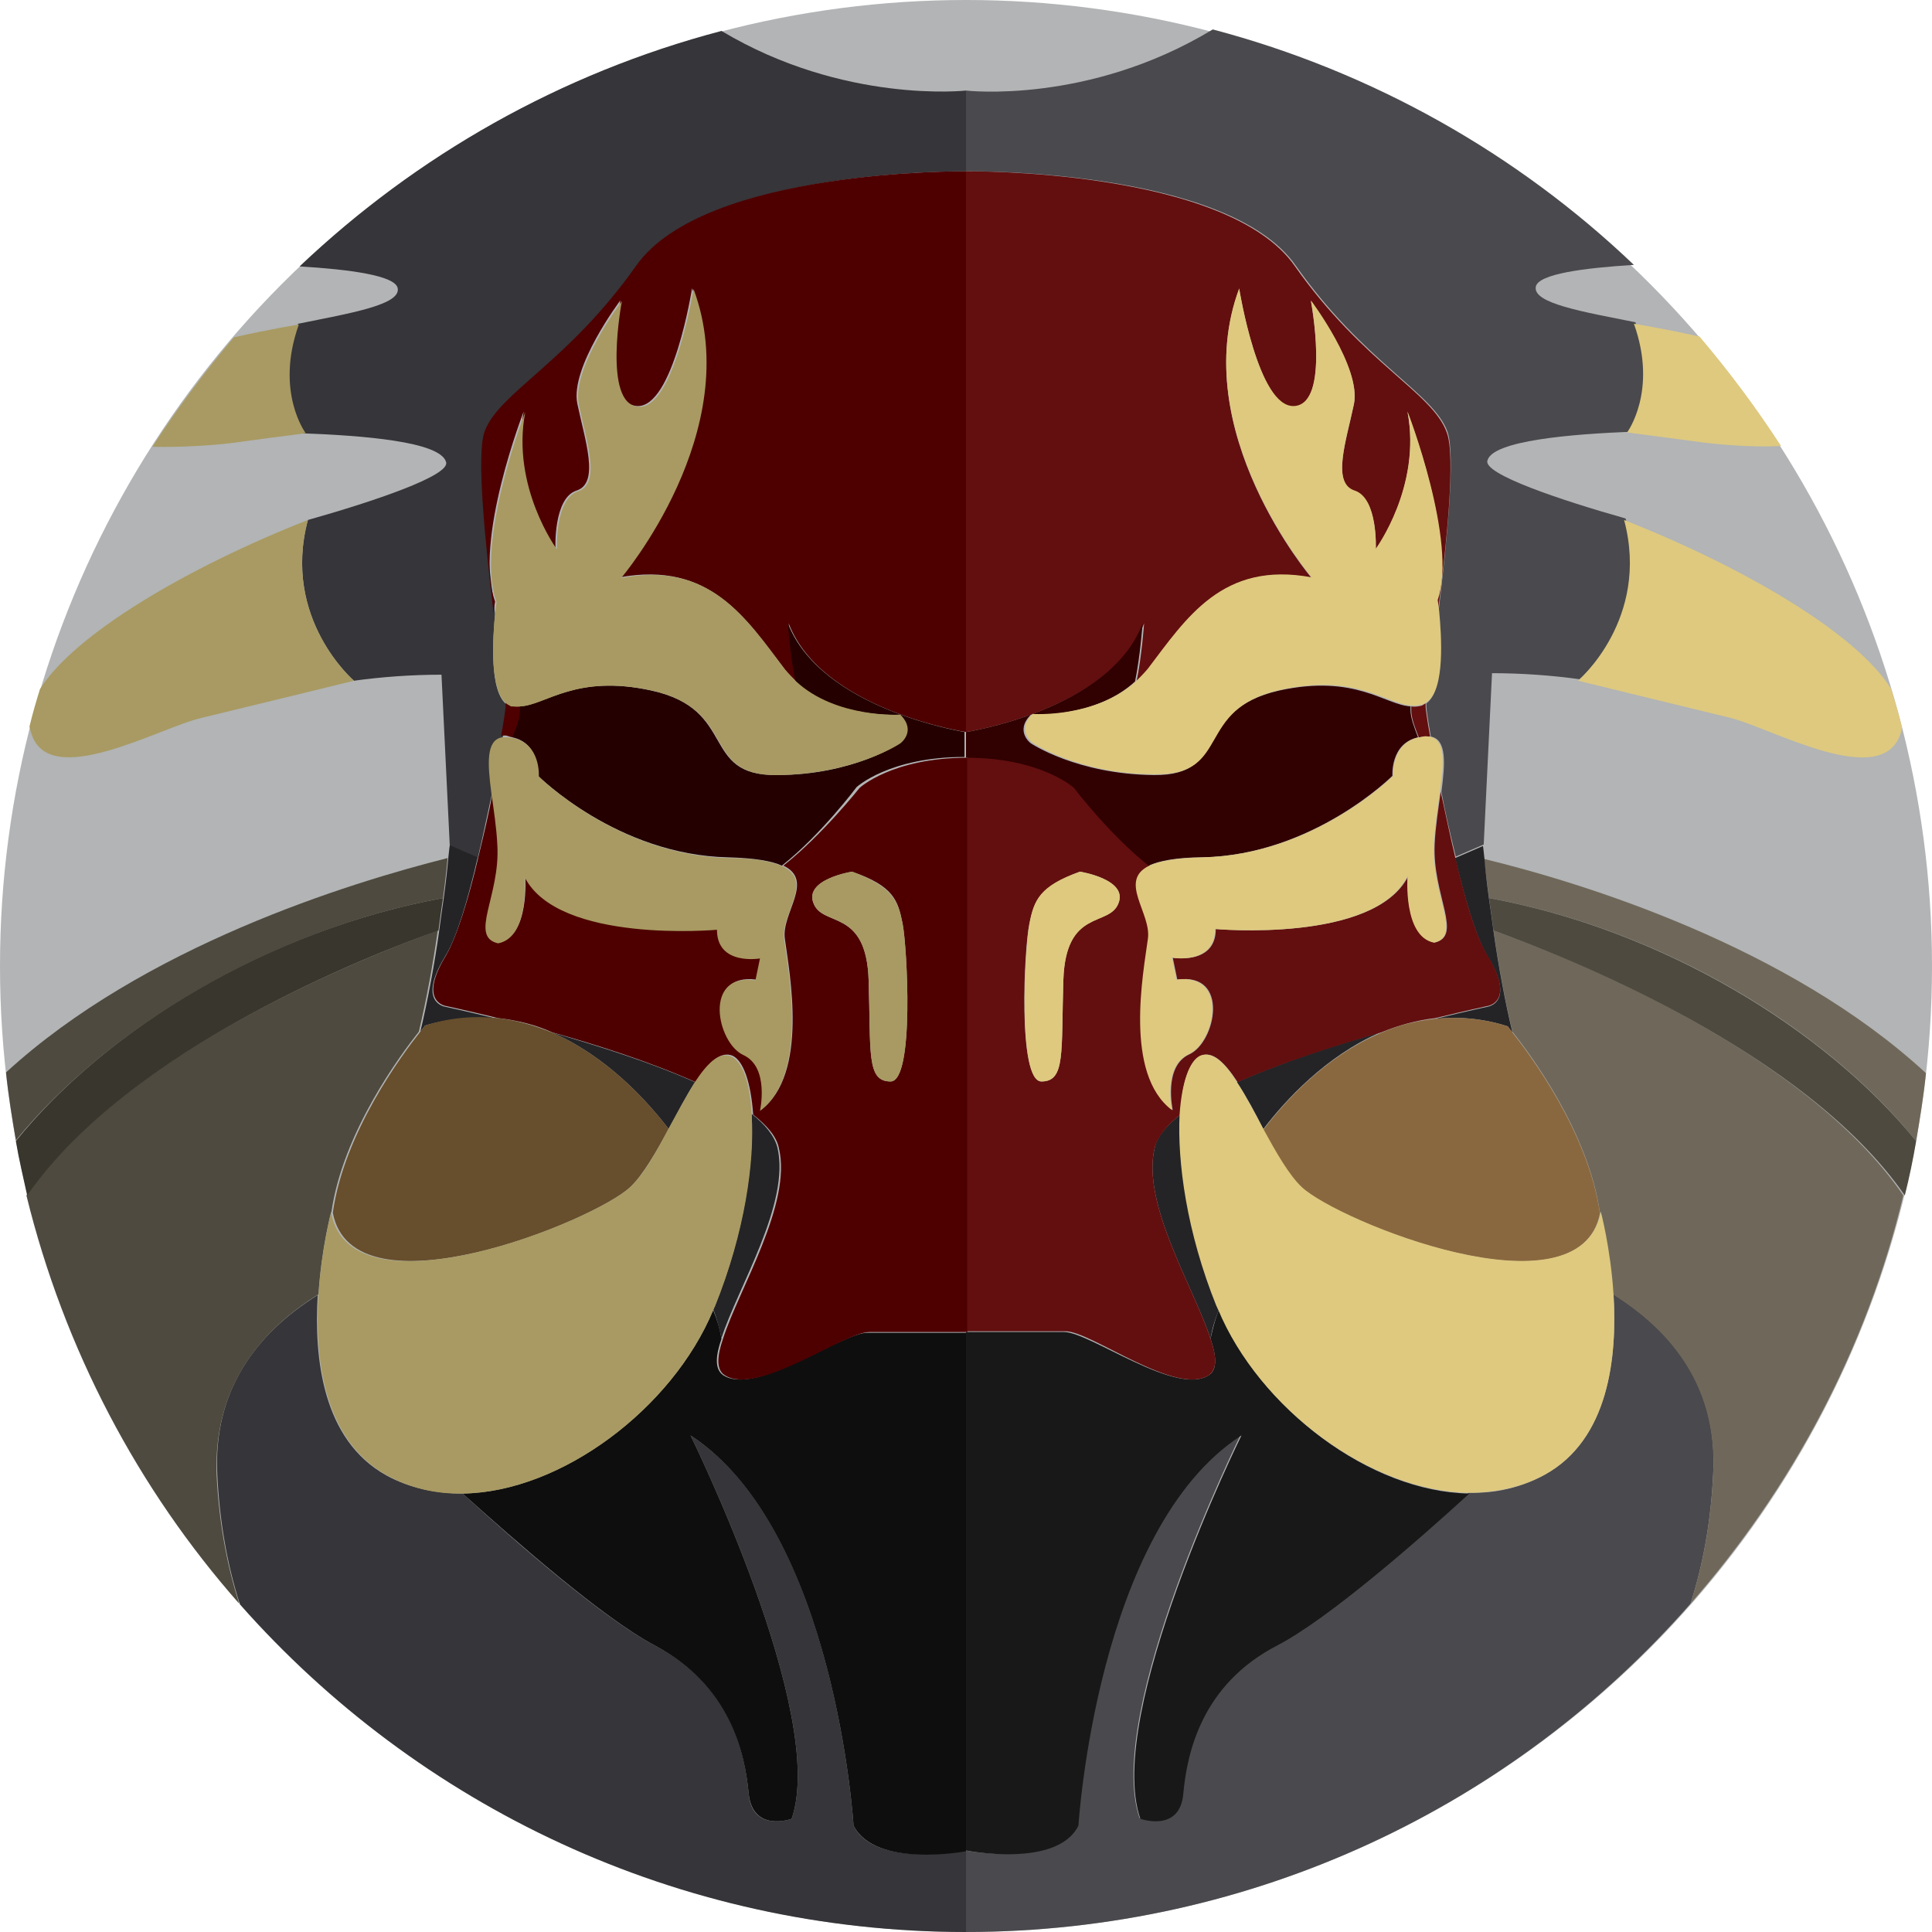 <svg xmlns="http://www.w3.org/2000/svg" width="256" height="256"><circle fill="#B2B4B5" cx="128" cy="128" r="128"/><path fill="#4A494D" d="M213.8 171.5c.5 8.3-.6 19.2-9.1 23.9-3.1 1.7-6.5 2.5-10.1 2.4-7 6.3-18.6 16.5-25.4 20.1-10.1 5.3-12 14.4-12.5 19.6-.5 5.3-5.7 3.4-5.7 3.4-4.8-13.9 13.4-50.8 13.4-50.8-19.2 12.5-21.6 51.7-21.6 51.7-2.9 5.7-14.9 3.4-14.9 3.4V256c38.3 0 72.7-16.8 96.1-43.5 1.7-5.3 2.7-11 3-17.1.7-11.4-5.2-18.9-13.2-23.9z"/><path fill="#181818" d="M142.9 241.9s2.4-39.3 21.6-51.7c0 0-18.2 36.9-13.4 50.8 0 0 5.3 1.9 5.7-3.4.5-5.3 2.4-14.4 12.5-19.6 6.7-3.5 18.4-13.7 25.4-20.1-13.1-.2-27.7-11.2-33.2-24.3-.5 1.2-.8 2.5-1.1 3.8.8 2.3.9 4.1-.2 4.8-4.3 2.9-15.8-5.7-19.2-5.7h-13v68.7s12.1 2.4 14.9-3.3z"/><path fill="#6F685A" d="M197.9 123.3c.6 4.3 1.5 9.2 2.5 13.4 2.3 2.9 10.1 13.3 11.6 24v-.2s1.3 4.8 1.7 11c8 5 13.9 12.5 13.3 23.9-.3 6.1-1.3 11.8-3 17.1 13.4-15.3 23.3-33.7 28.2-54.1-13.2-19.3-44.9-31.8-54.3-35.1z"/><path fill="#6F685A" d="M197.3 119c23 4.2 44.6 17.3 56.6 32.2.5-3 1-6 1.3-9-18.2-16.8-45.4-25.2-58.6-28.4.2 1.1.4 3 .7 5.2z"/><path fill="#4E4A3F" d="M197.3 119c.2 1.3.4 2.8.6 4.3 9.4 3.4 41.1 15.8 54.5 35.1.6-2.4 1.1-4.8 1.5-7.2-12.1-14.9-33.7-28-56.6-32.2z"/><path fill="#4A494D" d="M128 12v10.7s34.6-.5 43.7 12.5c9.1 12.9 18.2 16.8 20.1 22 1.1 3.1-.1 14.7-1.2 24 .3 3.1.8 10.3-1.6 12v.4c0 .3.2 1.8.6 4 2.1.4 1.9 3.5 1.4 7.3.5 2.8 1.2 5.7 1.9 8.6l3.7-1.6 1.1-22.7c4 0 8 .3 11.6.8 0 0 9.6-8.2 6.1-21.3-8.5-2.4-19-5.9-18.3-7.7.7-2.6 11-3.5 19.4-3.8-.4-.1-.7-.1-.7-.1s4.1-5.5.9-14.4c-7-1.4-13.6-2.5-13.2-4.7.3-1.7 6.4-2.5 13-2.9-15.4-14.7-34.6-25.6-55.8-31.2C144.2 13.9 128 12 128 12z"/><path fill="#242427" d="M167.4 149.6c2.9-3.8 8.3-9.7 15.5-12.8-6.1 1.7-13.2 4-19 6.6 1.2 1.8 2.4 4 3.5 6.2zm-11-1.9c-1.8 1.4-3.1 2.9-3.4 4.4-1.8 7.4 5.3 18.7 7.4 25.3.2-1.3.6-2.6 1.1-3.8-.1-.1-.1-.3-.2-.4-4-10-5.2-19.3-4.9-25.5zm40.7-21c3.8 6.2 0 6.7 0 6.7s-2.8.6-6.9 1.6c3-.3 6.2-.1 9.6 1 0 0 .2.3.6.8-1-4.2-1.9-9.1-2.5-13.4-.2-1.5-.4-3-.6-4.3-.3-2.2-.5-4-.6-5.3-.1-1.1-.2-1.7-.2-1.7l-3.7 1.6c1.3 5.4 2.8 10.6 4.3 13z"/><path fill="#DEC97F" d="M216.5 42.9c3.2 8.9-.9 14.4-.9 14.4s.3 0 .7.1c1.5.2 5.5.7 9.1 1.2 2.4.3 6.6.7 10.6.5-3.3-5.1-6.9-9.9-10.8-14.5-4.9-1.1-8.7-1.7-8.7-1.7zm-1.3 26c3.5 13.1-6.1 21.3-6.1 21.3s14.7 3.6 20.1 4.9c5.4 1.3 20.4 9.9 22.7 1.9.1-.2.1-.4.1-.7-.4-1.7-.9-3.3-1.4-5-4.5-7.3-19.4-16.1-35.4-22.4z"/><path fill="#630F0F" d="M160.2 182.2c1.1-.8 1-2.5.2-4.8-2.1-6.6-9.2-17.9-7.4-25.3.4-1.5 1.6-3 3.4-4.4.2-4.3 1.2-7.1 2.7-7.8 1.6-.7 3.2.9 4.9 3.5 5.8-2.6 12.8-4.8 19-6.6 2.2-.9 4.6-1.6 7.2-1.9 4.1-1 6.9-1.6 6.9-1.6s3.8-.5 0-6.7c-1.5-2.4-3-7.5-4.3-13.1-.7-2.9-1.3-5.9-1.9-8.6-.3 2.2-.7 4.7-.8 7-.3 6.7 3.8 12.1 0 13-4.2-.8-3.5-8.8-3.5-8.8-4.5 8.9-25.5 7-25.5 7 0 4.8-5.7 3.8-5.7 3.8l.6 2.9c7-1 5.1 8.3 1.6 9.9-3.5 1.6-2.2 7.4-2.2 7.4-6.4-4.8-3.8-18.2-3.2-22.7.5-3.4-4-7.7.2-9.7-5.2-4.1-9.9-10.4-9.9-10.4s-4.3-4-14.3-4v76.1h13c3.4 0 14.7 8.7 19 5.8zm-23.8-59.8c.6-3 1.3-4.9 6.7-6.9 0 0 6.4 1 5.1 4.2-1.3 3.2-7 .6-7.3 10.2s.3 13.4-2.9 13.4-2.3-17.9-1.6-20.9zM187 93.6v.5c0 1.1.5 2.3 1 3.6.2 0 .5-.1.7-.1h.8c-.4-2.2-.6-3.7-.6-4v-.4c-.2.1-.3.2-.5.3-.5.1-.9.2-1.4.1zm-35.4-11s-.3 4.3-1 7.7c.5-.5 1-1 1.5-1.6 5.1-6.7 9.9-14.4 21.7-12.1 0 0-16.6-19.5-9.6-38.3 0 0 2.6 16 7.3 15.6 4.8-.3 2.2-14 2.2-14s6.7 8.9 5.7 13.7-3 10.5.1 11.5 2.8 7.7 2.8 7.7 6.1-8.3 4.2-18.2c0 0 6.7 17.2 3.8 25.2 0 0 .1.6.2 1.5 1.2-9.3 2.4-20.9 1.2-24-1.9-5.3-11-9.1-20.1-22-9-13-43.6-12.6-43.6-12.6V97s19.1-2.9 23.6-14.4z"/><path fill="#8A683F" d="M190.1 135c-2.6.3-5 .9-7.2 1.9-7.3 3.1-12.6 9-15.5 12.8 1.6 3.1 3.3 6.1 5.1 7.7 4.8 4.4 36.7 17.4 39.5 3.4-1.5-10.7-9.3-21.1-11.6-24-.4-.5-.6-.8-.6-.8-3.4-1.1-6.7-1.3-9.7-1z"/><path fill="#DEC97F" d="M172.5 157.3c-1.7-1.6-3.4-4.6-5.1-7.7-1.2-2.2-2.3-4.4-3.5-6.2-1.6-2.6-3.3-4.2-4.9-3.5-1.4.7-2.4 3.5-2.7 7.8-.3 6.2.9 15.5 4.9 25.4.1.1.1.3.2.4 5.4 13 20.1 24.1 33.2 24.3 3.5 0 7-.7 10.1-2.4 8.5-4.7 9.6-15.6 9.1-23.9-.4-6.2-1.7-11-1.7-11v.2c-2.9 14.1-34.8 1.1-39.6-3.4z"/><path fill="#310000" d="M152.2 114.7c1.3-.6 3.6-1.1 7.1-1.1 14.7-.3 25.2-10.8 25.2-10.8s-.3-4.3 3.4-5.1c-.5-1.3-1-2.6-1-3.6v-.5c-3.4-.2-7.3-4.3-17.4-2.1-11.5 2.6-6.4 11.3-16.6 11.2-10.2-.1-16.3-4.2-16.3-4.2s-2.2-1.6 0-3.8c0 0 8.5.5 13.8-4.4.7-3.4 1-7.7 1-7.7C147.1 94.1 128 97 128 97v3.4c10 0 14.3 4 14.3 4s4.8 6.3 9.9 10.3z"/><path fill="#DEC97F" d="M186.5 54.5c1.9 9.9-4.2 18.2-4.2 18.2s.3-6.7-2.8-7.7-1.1-6.7-.1-11.5-5.7-13.7-5.7-13.7 2.6 13.7-2.2 14-7.3-15.6-7.3-15.6c-7 18.8 9.6 38.3 9.6 38.3-11.8-2.2-16.6 5.4-21.7 12.1-.5.6-1 1.1-1.5 1.6-5.4 5-13.8 4.4-13.8 4.4-2.2 2.2 0 3.8 0 3.8s6.1 4.2 16.3 4.2c10.2.1 5.1-8.7 16.6-11.2 10-2.2 14 1.9 17.4 2.1.5 0 1 0 1.5-.2.2-.1.4-.2.5-.3 2.4-1.7 1.9-8.8 1.6-12-.1-.9-.2-1.5-.2-1.5 2.7-7.7-4-25-4-25zm1.5 43.2c-3.7.8-3.4 5.1-3.4 5.1s-10.5 10.5-25.2 10.8c-3.6.1-5.8.5-7.1 1.1-4.2 2 .3 6.3-.2 9.7-.6 4.5-3.2 17.9 3.2 22.7 0 0-1.3-5.8 2.2-7.4 3.5-1.6 5.4-10.8-1.6-9.9l-.6-2.9s5.7 1 5.7-3.8c0 0 21.1 1.9 25.5-7 0 0-.6 8 3.5 8.8 3.8-.8-.3-6.2 0-13 .1-2.3.5-4.8.8-7 .5-3.8.8-6.9-1.4-7.3-.2 0-.5-.1-.8 0-.1 0-.4.1-.6.1zm-50 45.6c3.2 0 2.6-3.8 2.9-13.4.3-9.6 6.1-7 7.3-10.2 1.3-3.2-5.1-4.2-5.1-4.2-5.4 1.9-6.1 3.8-6.7 6.9s-1.6 20.9 1.6 20.9z"/><path fill="#363539" d="M113.1 241.9s-2.4-39.3-21.6-51.7c0 0 18.2 36.9 13.4 50.8 0 0-5.3 1.9-5.7-3.4-.5-5.3-2.4-14.4-12.5-19.6-6.7-3.5-18.4-13.7-25.4-20.1-3.5 0-7-.7-10.1-2.4-8.5-4.7-9.6-15.6-9.1-23.9-8 5-13.9 12.5-13.3 23.9.3 6.1 1.3 11.8 3 17.1C55.3 239.2 89.7 256 128 256v-10.8s-12.1 2.4-14.9-3.3z"/><path fill="#0F0E0E" d="M95.8 182.2c-1.1-.8-1-2.5-.2-4.8-.2-1.3-.6-2.6-1.1-3.8-5.4 13-20.1 24.1-33.2 24.3 7 6.3 18.6 16.5 25.4 20.1 10.1 5.3 12 14.4 12.5 19.6.5 5.3 5.7 3.4 5.7 3.4 4.8-13.9-13.4-50.8-13.4-50.8 19.2 12.5 21.6 51.7 21.6 51.7 2.9 5.7 14.9 3.4 14.9 3.4v-68.7h-13c-3.4-.1-14.9 8.5-19.2 5.6z"/><path fill="#4E4A3F" d="M58.7 119c.3-2.2.5-4 .6-5.3C46.2 117 19 125.4.8 142.1c.3 3 .8 6 1.3 9 12.1-14.8 33.7-27.9 56.6-32.1z"/><path fill="#4E4A3F" d="M42.2 171.5c.4-6.2 1.7-11 1.7-11v.2c1.5-10.7 9.3-21.1 11.6-24 1-4.2 1.9-9.1 2.5-13.4-9.4 3.4-41.1 15.8-54.5 35.1 5 20.4 14.8 38.9 28.2 54.1-1.7-5.3-2.7-11-3-17.1-.4-11.4 5.5-18.9 13.5-23.9z"/><path fill="#39362D" d="M58.1 123.3c.2-1.5.4-3 .6-4.3-23 4.2-44.6 17.3-56.6 32.2.4 2.4 1 4.9 1.5 7.2 13.4-19.3 45.1-31.8 54.5-35.1z"/><path fill="#363539" d="M52.7 38.2c.4 2.2-6.3 3.3-13.2 4.7-3.2 8.9.9 14.4.9 14.4s-.3 0-.7.1c8.4.3 18.6 1.1 19.4 3.8.7 1.8-9.8 5.3-18.3 7.7-3.5 13.1 6.1 21.3 6.1 21.3 3.6-.5 7.6-.8 11.6-.8l1.1 22.7 3.7 1.6c.7-2.9 1.3-5.9 1.9-8.6-.5-3.8-.8-6.9 1.4-7.3.4-2.2.6-3.7.6-4v-.4c-2.4-1.7-1.9-8.8-1.6-12-1.2-9.3-2.4-20.9-1.2-24 1.9-5.3 11-9.1 20.1-22C93.4 22.3 128 22.7 128 22.7V12s-16.2 1.8-32.4-7.9C74.3 9.7 55.2 20.6 39.7 35.3c6.6.4 12.7 1.2 13 2.9z"/><path fill="#242427" d="M65.9 135c-4.1-1-6.9-1.6-6.9-1.6s-3.8-.5 0-6.7c1.5-2.4 3-7.5 4.3-13.1l-3.7-1.6s-.1.6-.2 1.7c-.1 1.2-.3 3.1-.6 5.3-.2 1.3-.4 2.8-.6 4.3-.6 4.3-1.5 9.2-2.5 13.4.4-.5.6-.8.6-.8 3.3-1 6.6-1.2 9.6-.9zm28.8 38.1c-.1.1-.1.3-.2.4.5 1.2.8 2.5 1.1 3.8 2.1-6.6 9.2-17.9 7.4-25.3-.4-1.5-1.6-3-3.4-4.4.3 6.3-.9 15.6-4.9 25.5zm-6.1-23.5c1.2-2.2 2.3-4.4 3.5-6.2-5.8-2.6-12.8-4.8-19-6.6 7.2 3.1 12.6 9 15.5 12.8z"/><path fill="#A89A62" d="M30.7 58.7c3.6-.5 7.5-1 9.1-1.2.4-.1.7-.1.7-.1s-4.1-5.5-.9-14.4c0 0-3.8.6-8.6 1.7-3.9 4.6-7.5 9.4-10.8 14.5 3.8.1 8.1-.2 10.5-.5zm-3.9 36.4c5.4-1.3 20.1-4.9 20.1-4.9s-9.6-8.2-6.1-21.3C24.8 75.2 9.9 84 5.3 91.3c-.5 1.6-1 3.3-1.4 5 .1.2.1.5.2.7 2.2 8 17.2-.7 22.7-1.9z"/><path fill="#4E0000" d="M68 97.7c.5-1.3 1-2.6 1-3.6v-.5c-.5 0-1 0-1.5-.2-.2-.1-.4-.2-.5-.3v.4c0 .3-.2 1.8-.6 4 .2 0 .5-.1.8 0 .3.1.6.2.8.2zm35.8 17c4.2 2-.3 6.3.2 9.7.6 4.5 3.2 17.9-3.2 22.7 0 0 1.3-5.8-2.2-7.4-3.5-1.6-5.4-10.8 1.6-9.9l.6-2.9s-5.7 1-5.7-3.8c0 0-21.1 1.9-25.5-7 0 0 .6 8-3.5 8.8-3.8-.8.3-6.2 0-13-.1-2.3-.5-4.8-.8-7-.5 2.8-1.2 5.7-1.9 8.6-1.3 5.6-2.9 10.7-4.3 13.1-3.8 6.2 0 6.7 0 6.7s2.8.6 6.9 1.6c2.6.3 5 .9 7.2 1.9 6.1 1.7 13.2 4 19 6.6 1.6-2.6 3.3-4.2 4.9-3.5 1.4.7 2.4 3.5 2.7 7.8 1.8 1.4 3.1 2.9 3.4 4.4 1.8 7.4-5.3 18.7-7.4 25.3-.8 2.3-.9 4.1.2 4.8 4.3 2.9 15.8-5.7 19.2-5.7h13v-76.1c-10 0-14.3 4-14.3 4s-5 6.3-10.1 10.3zm15.8 7.7c.6 3 1.6 20.9-1.6 20.9s-2.6-3.8-2.9-13.4-6.1-7-7.3-10.2c-1.3-3.2 5.1-4.2 5.1-4.2 5.5 1.9 6.1 3.8 6.7 6.9zM84.3 35.2c-9.1 12.9-18.2 16.8-20.1 22-1.1 3.1.1 14.7 1.2 24 .1-.9.2-1.5.2-1.5-2.9-8 3.8-25.2 3.8-25.2-1.9 9.9 4.2 18.2 4.2 18.2s-.3-6.7 2.8-7.7c3.1-1 1.1-6.7.1-11.5s5.7-13.7 5.7-13.7-2.6 13.7 2.2 14c4.8.3 7.3-15.6 7.3-15.6 7 18.8-9.6 38.3-9.6 38.3 12-2.2 16.8 5.5 21.9 12.2.5.6 1 1.1 1.5 1.6-.7-3.4-1-7.7-1-7.7C108.9 94.1 128 97 128 97V22.7s-34.6-.4-43.7 12.5z"/><path fill="#674E2C" d="M83.5 157.3c1.7-1.6 3.4-4.6 5.1-7.7-2.9-3.8-8.3-9.7-15.5-12.8-2.2-.9-4.6-1.6-7.2-1.9-3-.3-6.2-.1-9.6 1 0 0-.2.3-.6.8-2.3 2.9-10.1 13.3-11.6 24 2.7 14.1 34.6 1.1 39.4-3.4z"/><path fill="#A89A62" d="M94.5 173.6c.1-.1.1-.3.2-.4 4-9.9 5.3-19.2 4.9-25.4-.2-4.3-1.2-7.1-2.7-7.8-1.6-.7-3.2.9-4.9 3.5-1.1 1.8-2.3 4-3.5 6.2-1.6 3.1-3.3 6.1-5.1 7.7-4.8 4.4-36.7 17.4-39.5 3.4v-.2s-1.3 4.8-1.7 11c-.5 8.3.6 19.2 9.1 23.9 3.1 1.7 6.5 2.5 10.1 2.4 13-.2 27.7-11.3 33.1-24.3z"/><path fill="#240000" d="M104.4 82.6s.3 4.3 1 7.7c5.4 5 13.8 4.4 13.8 4.4 2.2 2.2 0 3.8 0 3.8s-6.1 4.2-16.3 4.2c-10.2.1-5.1-8.7-16.6-11.2-10-2.2-14 1.9-17.4 2.1v.5c0 1.1-.5 2.3-1 3.6 3.7.8 3.4 5.1 3.4 5.1s10.5 10.5 25.2 10.8c3.6.1 5.8.5 7.1 1.1 5.2-4.1 9.9-10.4 9.9-10.4s4.3-4 14.3-4V97c.2 0-18.9-2.9-23.4-14.4z"/><path fill="#A89A62" d="M69 93.6c3.4-.2 7.3-4.3 17.4-2.1 11.5 2.6 6.4 11.3 16.6 11.2 10.2-.1 16.3-4.2 16.3-4.2s2.2-1.6 0-3.8c0 0-8.5.5-13.8-4.4-.5-.5-1-1-1.5-1.6-5.1-6.7-9.9-14.4-21.7-12.1 0 0 16.6-19.5 9.6-38.3 0 0-2.6 16-7.3 15.6-4.8-.3-2.2-14-2.2-14s-6.7 8.9-5.7 13.7 3 10.5-.1 11.5-2.8 7.7-2.8 7.7-6.1-8.3-4.2-18.2c0 0-6.7 17.2-3.8 25.2 0 0-.1.6-.2 1.5-.3 3.1-.8 10.3 1.6 12 .2.1.3.2.5.3.4 0 .8.1 1.3 0zM66 125c4.2-.8 3.5-8.8 3.5-8.8 4.5 8.9 25.5 7 25.5 7 0 4.8 5.7 3.8 5.7 3.8l-.6 2.9c-7-1-5.1 8.3-1.6 9.9 3.5 1.6 2.2 7.4 2.2 7.4 6.4-4.8 3.8-18.2 3.2-22.7-.5-3.4 4-7.7-.2-9.7-1.3-.6-3.6-1.1-7.1-1.1-14.7-.3-25.2-10.8-25.2-10.8s.3-4.3-3.4-5.1c-.2 0-.5-.1-.7-.1h-.8c-2.1.4-1.9 3.5-1.4 7.3.3 2.2.7 4.7.8 7 .4 6.7-3.8 12.1.1 13zm41.8-5.3c1.3 3.2 7 .6 7.3 10.2s-.3 13.4 2.9 13.4 2.2-17.9 1.6-20.9-1.3-4.9-6.7-6.9c0 0-6.4 1-5.1 4.2z"/></svg>